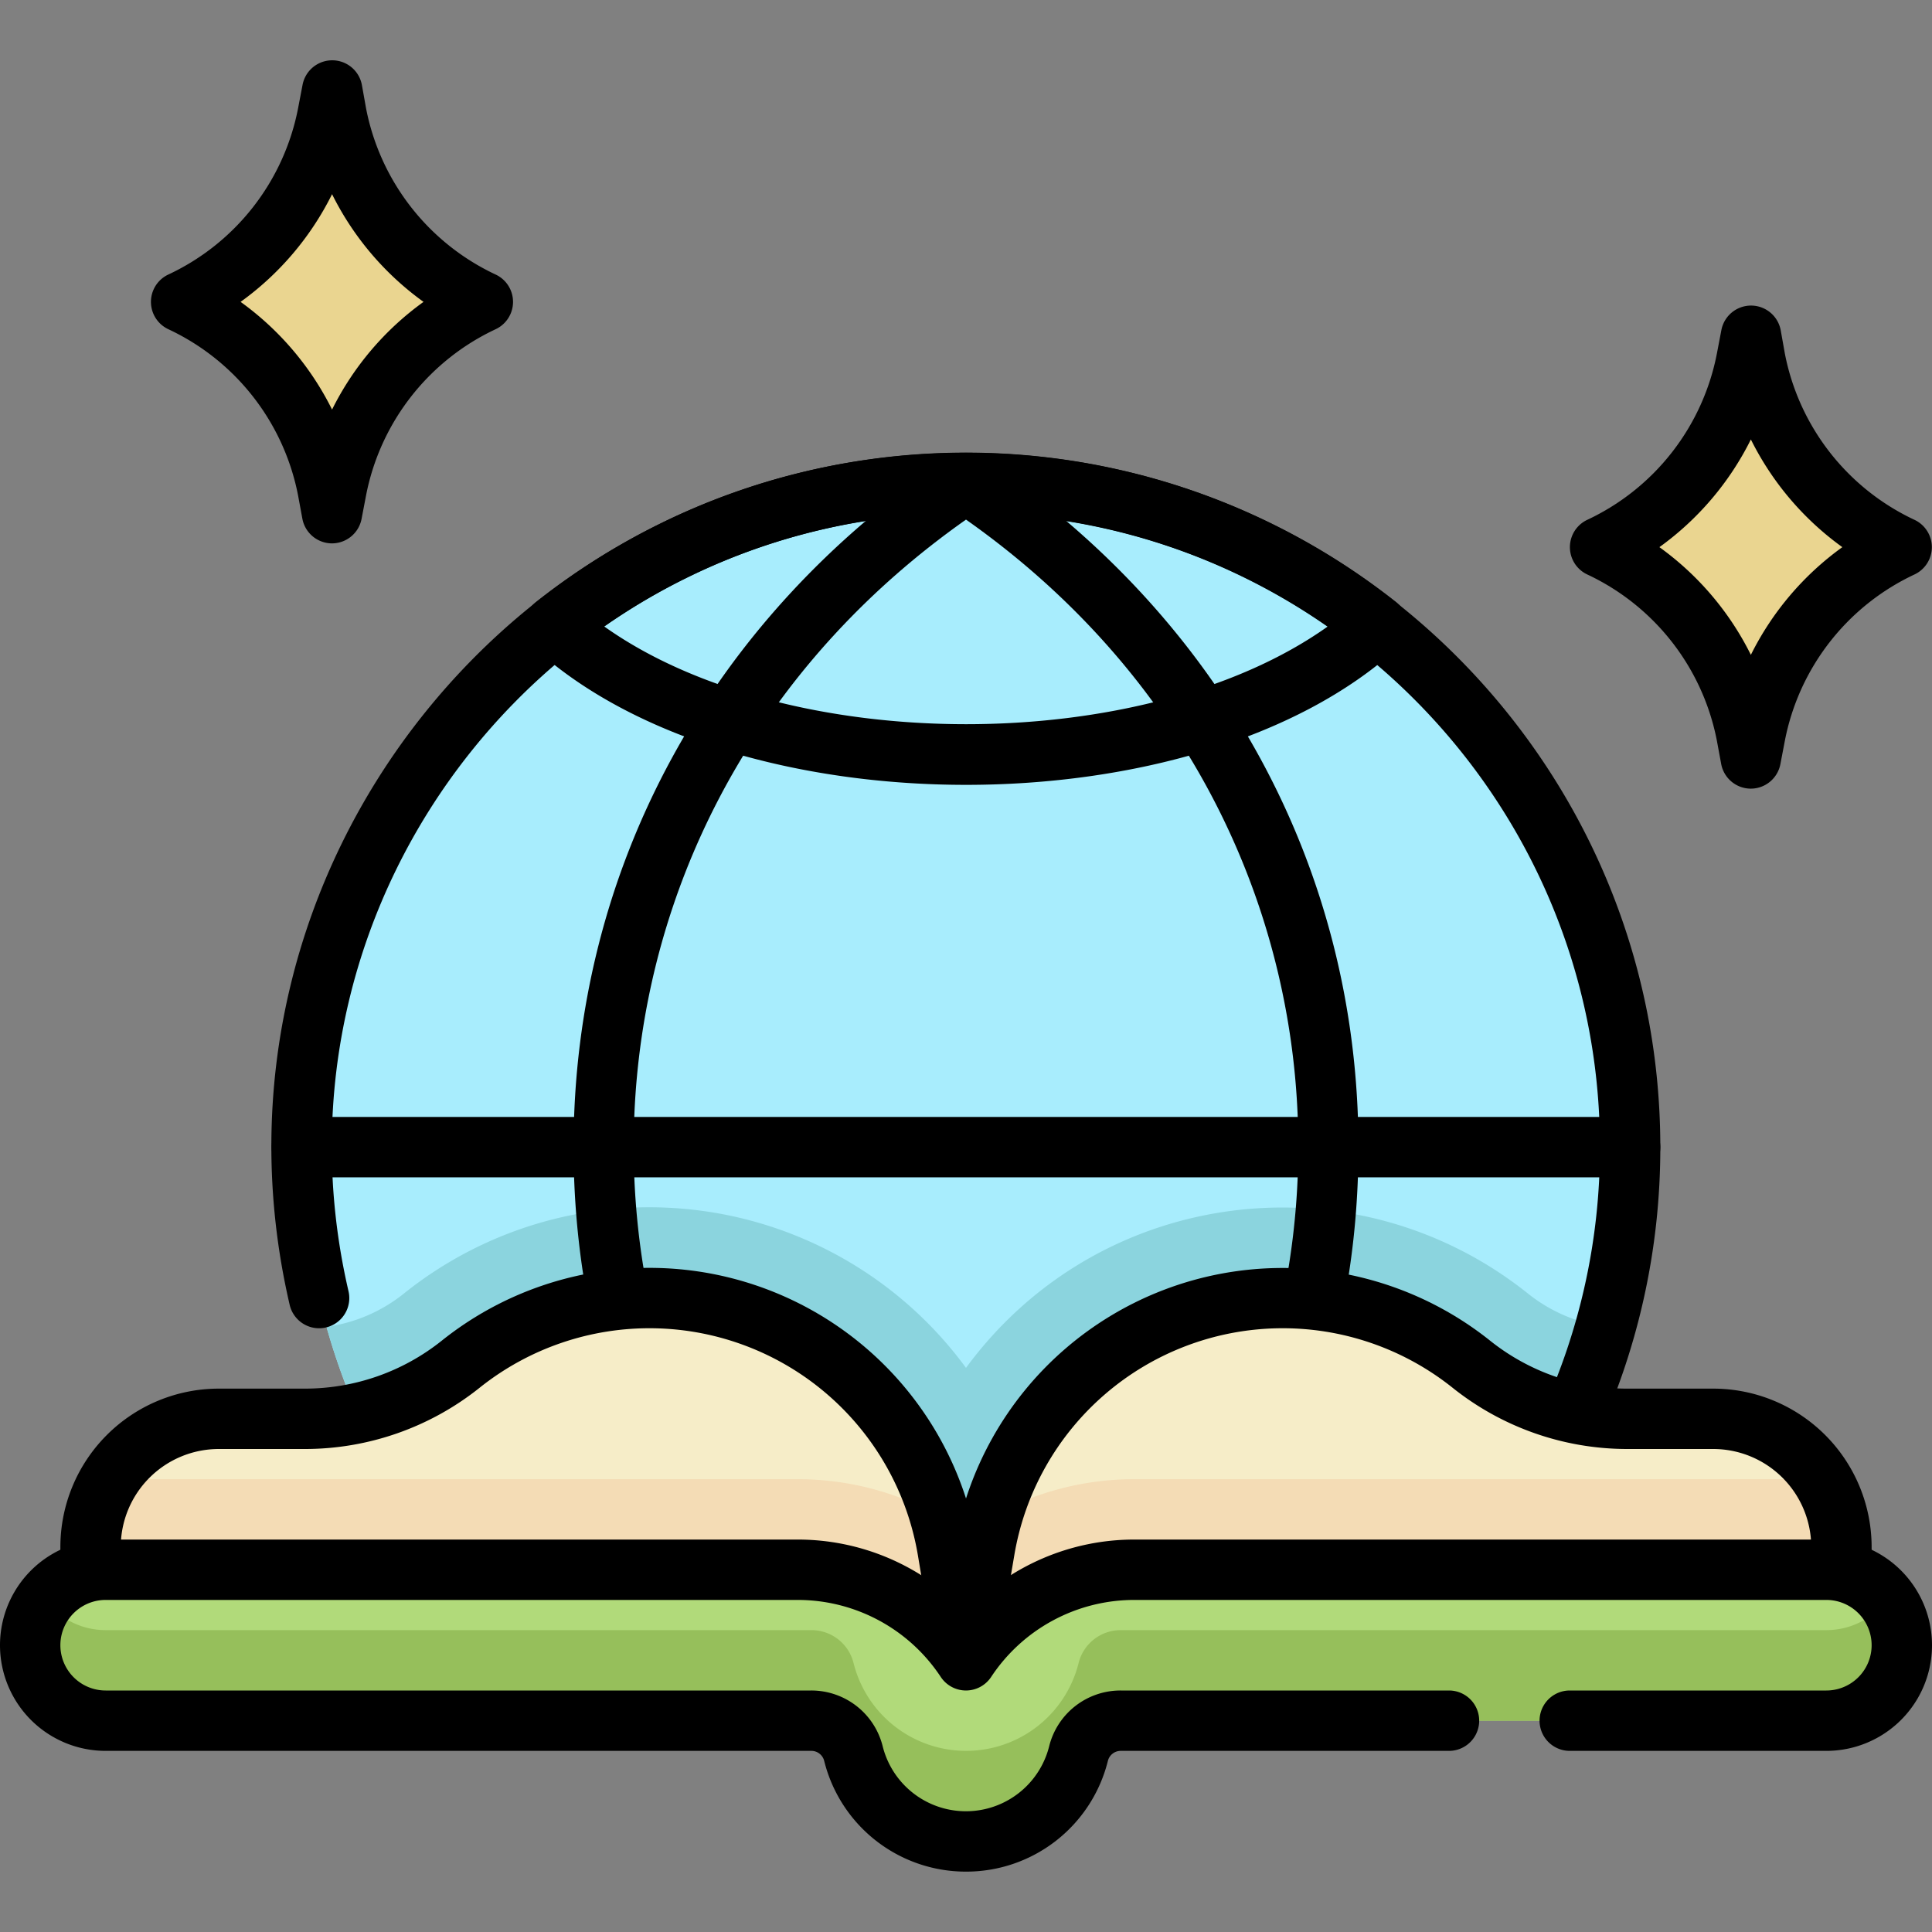 <svg xmlns="http://www.w3.org/2000/svg" viewBox="0 0 512 512" id="world-knowledge">
  <rect x="0" y="0" width="512" height="512" fill="#808080" stroke="none"/>
  <g>
    <path fill="#a8edfd" d="M432,304a175.64,175.64,0,0,1-64.28,136H144.28a176.13,176.13,0,0,1-57.76-88.38C55.09,239.59,139.33,128,256,128A176,176,0,0,1,432,304Z"></path>
    <path fill="#8bd4de" d="M425.48,351.62A176.13,176.13,0,0,1,367.72,440H144.28a176.13,176.13,0,0,1-57.76-88.38A41.77,41.77,0,0,0,107,342.83,104,104,0,0,1,256,362.5c35.48-48.3,103.23-56.22,148.93-19.69A41.88,41.88,0,0,0,425.48,351.62Z"></path>
    <path d="M367.72,448H144.28a8,8,0,0,1-5.08-1.82,185.56,185.56,0,0,1-50.47-65.42,8,8,0,1,1,14.54-6.68A169.37,169.37,0,0,0,147.19,432H364.82A167.5,167.5,0,0,0,424,304c0-92.64-75.36-168-168-168C148,136,67.87,236.82,92.36,342.19a8,8,0,0,1-15.59,3.62C49.9,230.21,138,120,256,120c101.46,0,184,82.54,184,184a183.48,183.48,0,0,1-67.2,142.18A8,8,0,0,1,367.72,448Z"></path>
    <path d="M301.18,448H210.82a8,8,0,0,1-6-2.75C170.25,405.59,152,356.75,152,304c0-73.73,36.28-140.3,99.55-182.65a8,8,0,0,1,8.9,0C323.72,163.7,360,230.27,360,304c0,52.75-18.25,101.59-52.79,141.25A8,8,0,0,1,301.18,448ZM214.5,432h83c72.15-85.82,62.06-221.39-41.5-294.3C152.41,210.64,142.38,346.22,214.5,432Z"></path>
    <path fill="#f6edc8" d="M256,440H24V410a34,34,0,0,1,34-34H80.89a65.81,65.81,0,0,0,41.16-14.44c44.62-35.64,111.19-14.44,127,40.21C250.81,407.76,250.82,408.93,256,440Z"></path>
    <path fill="#f4dcb5" d="M256,440H24V410a33.79,33.79,0,0,1,5.15-18h182.2a77.43,77.43,0,0,1,37.72,9.77C250.81,407.76,250.82,408.93,256,440Z"></path>
    <path d="M256,448H24a8,8,0,0,1-8-8V410a42,42,0,0,1,42-42H80.89a58.09,58.09,0,0,0,36.16-12.69,88.14,88.14,0,0,1,142,54.34l4.84,29A8,8,0,0,1,256,448ZM32,432H246.56l-3.29-19.72a72.13,72.13,0,0,0-116.22-44.47A74.19,74.19,0,0,1,80.89,384H58a26,26,0,0,0-26,26Z"></path>
    <path fill="#f6edc8" d="M488,410v30H256c5.26-31.55,5.23-32.4,6.93-38.23,15.83-54.65,82.39-75.86,127-40.21A65.82,65.82,0,0,0,431.11,376H454A34,34,0,0,1,488,410Z"></path>
    <path fill="#f4dcb5" d="M488,410v30H256c5.26-31.55,5.23-32.4,6.93-38.23A77.49,77.49,0,0,1,300.65,392h182.2A33.79,33.79,0,0,1,488,410Z"></path>
    <path d="M488,448H256a8,8,0,0,1-7.89-9.32l4.84-29a88.14,88.14,0,0,1,142-54.34A58.09,58.09,0,0,0,431.11,368H454a42,42,0,0,1,42,42v30A8,8,0,0,1,488,448ZM265.44,432H480V410a26,26,0,0,0-26-26H431.11A74.19,74.19,0,0,1,385,367.81a72.13,72.13,0,0,0-116.22,44.47Z"></path>
    <path fill="#b1da7a" d="M504,436a20,20,0,0,1-20,20H297a11.5,11.5,0,0,0-11.16,8.72,30.74,30.74,0,0,1-59.64,0A11.51,11.51,0,0,0,215,456H28a20,20,0,0,1,0-40H211.35A53.52,53.52,0,0,1,256,440a53.52,53.52,0,0,1,44.65-24H484A20,20,0,0,1,504,436Z"></path>
    <path fill="#96bf5b" d="M484,432H297a11.5,11.5,0,0,0-11.16,8.72h0a30.74,30.74,0,0,1-59.64,0h0A11.5,11.5,0,0,0,215,432H28a19.94,19.94,0,0,1-16-8,19.88,19.88,0,0,0-4,12H8a20,20,0,0,0,20,20H215a11.5,11.5,0,0,1,11.16,8.72h0a30.74,30.74,0,0,0,59.64,0h0A11.5,11.5,0,0,1,297,456H484a20,20,0,0,0,20-20h0a19.88,19.88,0,0,0-4-12A19.94,19.94,0,0,1,484,432Z"></path>
    <path d="M256 496a38.68 38.68 0 01-37.58-29.34A3.5 3.5 0 00215 464H28a28 28 0 010-56H211.35A61.38 61.38 0 01256 427.18 61.39 61.39 0 01300.65 408H484a28 28 0 010 56H416a8 8 0 010-16h68a12 12 0 000-24H300.65a45.46 45.46 0 00-38 20.43 8 8 0 01-13.32 0 45.44 45.44 0 00-38-20.43H28a12 12 0 000 24H215a19.48 19.48 0 0118.92 14.78 22.74 22.74 0 0044.12 0A19.48 19.48 0 01297 448h87a8 8 0 010 16H297a3.5 3.5 0 00-3.4 2.66A38.68 38.68 0 01256 496zM141.64 171.71a8 8 0 01.43-12.2 183.81 183.81 0 01227.86 0 8 8 0 01.43 12.2C317.18 220.12 194.76 220.06 141.64 171.71zM160.1 166c48.37 34.45 143.12 34.67 191.8 0A167.92 167.92 0 00160.1 166zM432 312H80a8 8 0 010-16H432a8 8 0 010 16z"></path>
    <path fill="#ead590" d="M128,80a69.4,69.4,0,0,0-38.82,49.84L88,136l-1.18-6.16A69.39,69.39,0,0,0,48,80,69.4,69.4,0,0,0,86.82,30.16L88,24l1.18,6.16A69.39,69.39,0,0,0,128,80Z"></path>
    <path d="M88,144a8,8,0,0,1-7.86-6.49L79,131.34A61.59,61.59,0,0,0,44.62,87.25a8,8,0,0,1,0-14.5A61.59,61.59,0,0,0,79,28.66l1.18-6.17a8,8,0,0,1,15.72,0L97,28.66a61.59,61.59,0,0,0,34.34,44.09,8,8,0,0,1,0,14.5A61.59,61.59,0,0,0,97,131.34l-1.18,6.17A8,8,0,0,1,88,144ZM63.76,80A77.88,77.88,0,0,1,88,108.54,77.88,77.88,0,0,1,112.24,80,77.88,77.88,0,0,1,88,51.46,77.88,77.88,0,0,1,63.76,80Z"></path>
    <path fill="#ead590" d="M504,145a69.4,69.4,0,0,0-38.82,49.84L464,201l-1.18-6.16A69.39,69.39,0,0,0,424,145a69.4,69.4,0,0,0,38.82-49.84L464,89l1.18,6.16A69.39,69.39,0,0,0,504,145Z"></path>
    <path d="M464,209a8,8,0,0,1-7.86-6.49L455,196.34a61.59,61.59,0,0,0-34.34-44.09,8,8,0,0,1,0-14.5A61.59,61.59,0,0,0,455,93.66l1.18-6.17a8,8,0,0,1,15.72,0L473,93.66a61.59,61.59,0,0,0,34.34,44.09,8,8,0,0,1,0,14.5A61.59,61.59,0,0,0,473,196.34l-1.18,6.17A8,8,0,0,1,464,209Zm-24.24-64A77.88,77.88,0,0,1,464,173.54,77.88,77.88,0,0,1,488.24,145,77.88,77.88,0,0,1,464,116.46,77.88,77.88,0,0,1,439.76,145Z"></path>
  </g>
</svg>
